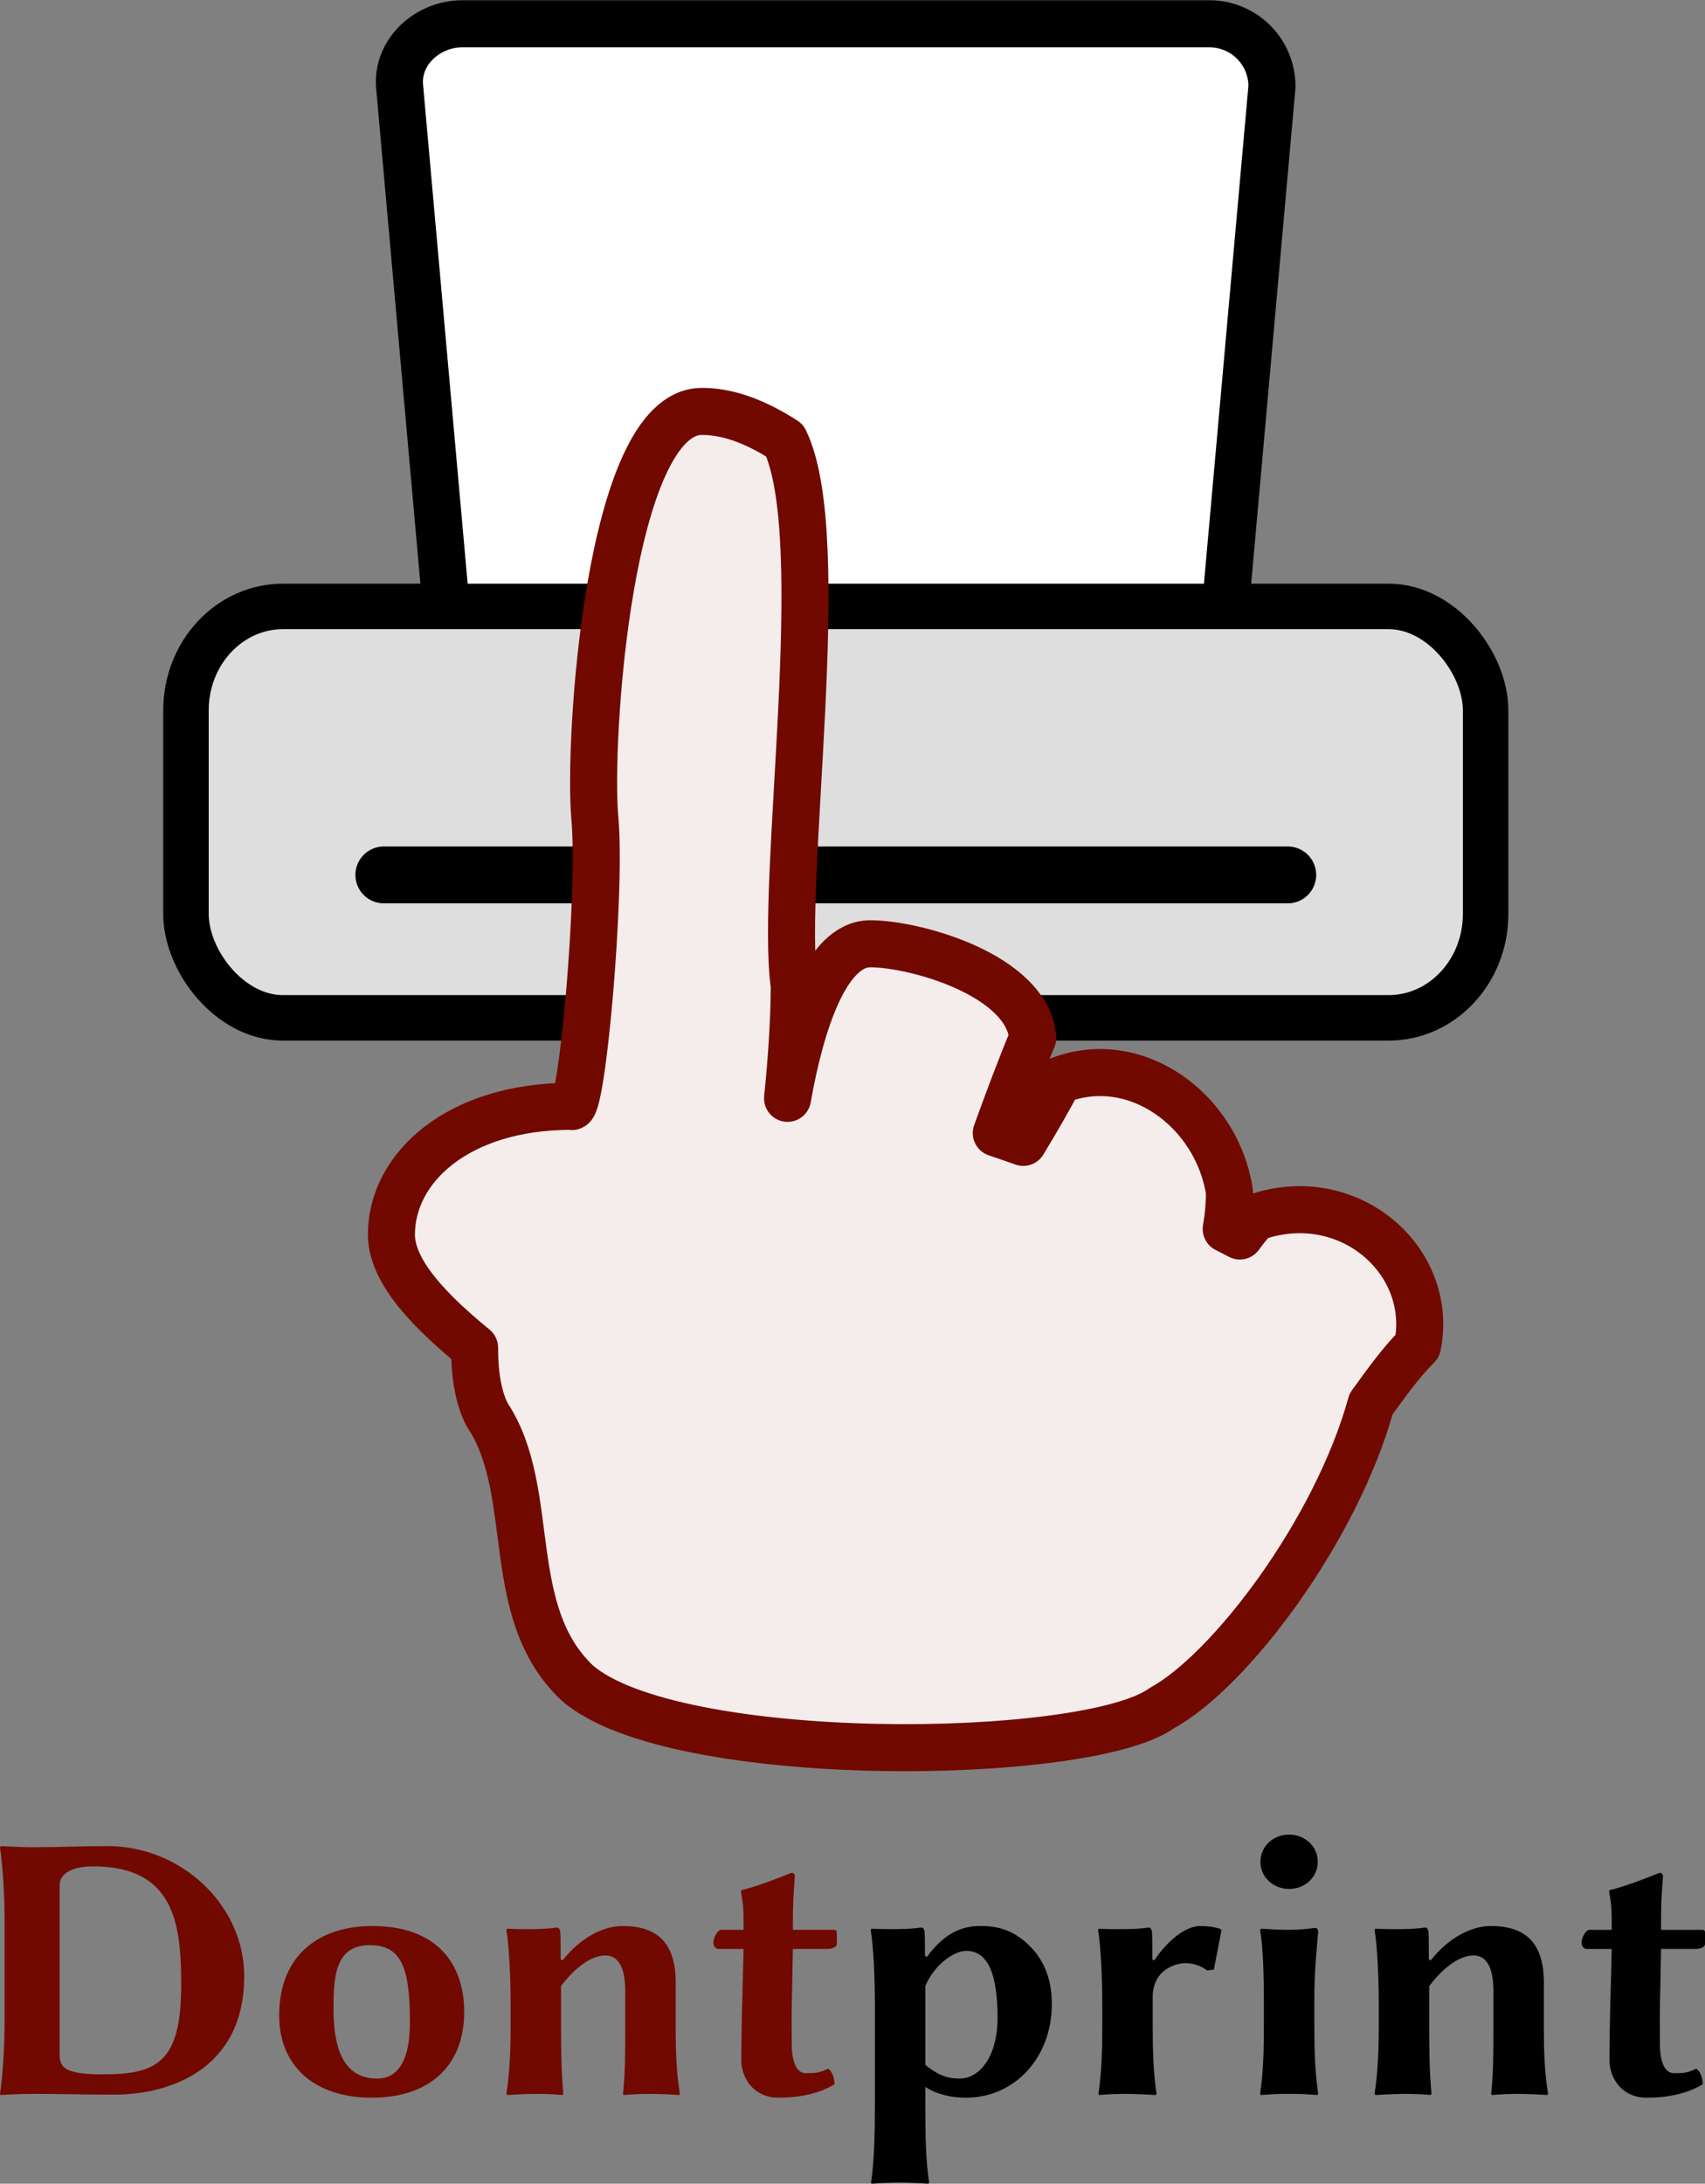 <?xml version="1.0" encoding="UTF-8" standalone="no"?>
<!-- Created with Inkscape (http://www.inkscape.org/) -->

<svg
   xmlns:dc="http://purl.org/dc/elements/1.1/"
   xmlns:cc="http://creativecommons.org/ns#"
   xmlns:rdf="http://www.w3.org/1999/02/22-rdf-syntax-ns#"
   xmlns:svg="http://www.w3.org/2000/svg"
   xmlns="http://www.w3.org/2000/svg"
   xmlns:sodipodi="http://sodipodi.sourceforge.net/DTD/sodipodi-0.dtd"
   xmlns:inkscape="http://www.inkscape.org/namespaces/inkscape"
   id="svg2"
   version="1.1"
   inkscape:version="0.48.4 r9939"
   width="100"
   height="128.024"
   sodipodi:docname="wait-dontprint.svg"
   inkscape:export-filename="/home/robamler/Documents/scripting/dontprint-website/dontprint-oauth.png"
   inkscape:export-xdpi="20.68"
   inkscape:export-ydpi="20.68">
  <rect width="100%" height="100%" fill="#808080" stroke="none"/>
  <defs
     id="defs6" />
  <sodipodi:namedview
     pagecolor="#ffffff"
     bordercolor="#666666"
     borderopacity="1"
     objecttolerance="10"
     gridtolerance="10"
     guidetolerance="10"
     inkscape:pageopacity="0"
     inkscape:pageshadow="2"
     inkscape:window-width="1855"
     inkscape:window-height="1056"
     id="namedview4"
     showgrid="false"
     inkscape:zoom="3.776"
     inkscape:cx="63.935292"
     inkscape:cy="26.222727"
     inkscape:window-x="65"
     inkscape:window-y="24"
     inkscape:window-maximized="1"
     inkscape:current-layer="svg2"
     fit-margin-top="0"
     fit-margin-left="0"
     fit-margin-right="0"
     fit-margin-bottom="0" />
  <g
     transform="matrix(0.23,0,0,0.23,-9.52,-18.049)"
     id="g3794-8">
    <path
       style="fill:#ffffff;fill-opacity:1;stroke:#000000;stroke-width:12;stroke-linecap:square;stroke-miterlimit:4;stroke-opacity:1;stroke-dashoffset:0"
       d="m 159.292,84.533 190.458,0 c 8.864,0 16,7.136 16,16 l -16,179.018 -190.458,0 -16,-179.018 c -0.789,-8.829 7.136,-16 16,-16 z"
       id="rect3773-9"
       inkscape:connector-curvature="0"
       sodipodi:nodetypes="sssccss" />
    <rect
       rx="24.732"
       ry="26.483"
       y="233.051"
       x="88.814"
       height="104.873"
       width="331.415"
       id="rect2987-1"
       style="fill:#dedede;fill-opacity:1;stroke:#000000;stroke-width:11.597;stroke-linecap:square;stroke-miterlimit:4;stroke-opacity:1;stroke-dasharray:none;stroke-dashoffset:0" />
    <path
       style="fill:none;stroke:#000000;stroke-width:14.496;stroke-linecap:round;stroke-linejoin:miter;stroke-miterlimit:4;stroke-opacity:1;stroke-dasharray:none"
       d="m 139.268,301.487 230.506,0"
       id="path3943"
       inkscape:connector-curvature="0" />
  </g>
  <path
     sodipodi:nodetypes="szcsccccccccccccccscccs"
     inkscape:connector-curvature="0"
     id="path870"
     d="m 41.122,24.122 c -5.424,0.086 -6.64,19.358 -6.235,23.811 0.405,4.452 -0.777,17.498 -1.399,16.927 -6.591,0 -10.53,3.57 -10.53,7.521 0,2.261 2.45,4.638 4.879,6.635 -0.006,1.544 0.218,2.944 0.74,3.933 3.003,4.491 0.845,11.535 5.279,15.718 5.648,4.93 29.918,4.654 34.303,1.464 3.972,-2.17 10.201,-10.38 12.254,-17.82 0.847,-1.159 1.688,-2.368 2.728,-3.409 1.003,-5.018 -4.089,-9.452 -9.531,-7.521 -0.268,0.268 -0.573,0.643 -0.891,1.081 -0.266,-0.137 -0.526,-0.273 -0.8,-0.411 0.123,-0.706 0.189,-1.434 0.189,-2.177 -0.734,-4.783 -5.52,-8.308 -10.033,-6.521 -0.475,0.95 -1.233,2.248 -2.059,3.62 -0.534,-0.189 -1.06,-0.372 -1.583,-0.546 0.68,-1.87 1.383,-3.772 2.14,-5.581 -0.325,-3.687 -6.9,-5.516 -9.531,-5.516 -2.588,0 -4.086,4.702 -4.852,9.061 0.192,-1.817 0.391,-4.418 0.394,-6.597 C 45.71,51.614 48.809,31.507 46.023,25.819 44.133,24.599 42.505,24.101 41.122,24.122 z"
     style="fill:#f4edec;fill-opacity:1;fill-rule:evenodd;stroke:#710900;stroke-width:2.758;stroke-linejoin:round;stroke-miterlimit:4;stroke-opacity:1;stroke-dasharray:none">
    <animateTransform
       attributeName="transform"
       type="rotate"
       dur="2s"
       repeatDur="indefinite"
       values="-20,50,80;20,50,80;-20,50,80"
       keyTimes="0;0.5;1"
       calcMode="spline"
       keySplines=".33 0 .67 1;.33 0 .67 1"
       id="animateTransform12" />
  </path>
  <g
     style="font-size:22.417px;font-style:normal;font-variant:normal;font-weight:bold;font-stretch:normal;line-height:125%;letter-spacing:0px;word-spacing:0px;fill:#2d0400;fill-opacity:1;stroke:none;font-family:Linux Biolinum O;-inkscape-font-specification:Linux Biolinum O Bold"
     id="text4074">
    <path
       d="m 3.497,120.492 0,-9.953 c 0,-0.785 0.874,-1.121 1.973,-1.121 4.842,0 5.156,3.519 5.156,6.972 0,4.528 -1.435,5.223 -4.595,5.223 -2.197,0 -2.533,-0.404 -2.533,-1.121 M 1.928,108.297 c -0.762,0 -1.883,-0.067 -1.883,-0.067 L -4.6730042e-8,108.297 C 0.179,109.575 0.269,111.099 0.269,112.781 l 0,5.492 c 0,1.681 -0.09,3.273 -0.269,4.483 L 0.022,122.823 c 0,0 1.121,-0.067 1.905,-0.067 1.861,0 2.488,0.045 4.797,0.045 3.161,0 7.599,-1.435 7.599,-6.949 0,-4.169 -3.699,-7.622 -8.003,-7.622 -1.704,0 -2.69,0.067 -4.394,0.067"
       style="fill:#710900"
       id="path3048" />
    <path
       d="m 16.375,118.161 c 0,2.981 2.085,4.82 5.425,4.82 3.43,0 5.425,-1.905 5.425,-5.021 0,-2.824 -1.592,-5.044 -5.38,-5.044 -3.206,0 -5.47,1.771 -5.47,5.245 m 5.313,-4.125 c 1.905,0 2.354,1.412 2.354,4.528 0,2.578 -0.919,3.295 -1.928,3.295 -2.331,0 -2.555,-2.488 -2.555,-4.214 0,-1.95 0.202,-3.609 2.13,-3.609"
       style="fill:#710900"
       id="path3050" />
    <path
       d="m 39.63,118.721 0,-2.488 c 0,-2.354 -1.098,-3.318 -3.116,-3.318 -1.143,0 -2.488,0.695 -3.519,2.017 l -0.112,-0.067 c 0,-0.493 0,-1.435 -0.022,-1.636 -0.045,-0.135 -0.067,-0.224 -0.202,-0.224 -0.65,0.112 -2.13,0.112 -2.914,0.067 l -0.045,0.067 c 0.157,0.964 0.247,2.69 0.247,4.349 l 0,1.233 c 0,1.681 -0.067,2.847 -0.247,4.035 l 0.045,0.067 c 0,0 1.054,-0.067 1.838,-0.067 0.762,0 1.39,0.067 1.39,0.067 l 0.067,-0.067 c -0.112,-1.278 -0.135,-2.331 -0.135,-4.035 l 0,-2.286 c 0.852,-1.121 1.793,-1.793 2.6,-1.793 0.605,0 1.166,0.448 1.166,2.085 l 0,1.995 c 0,1.681 0,2.847 -0.134,4.035 l 0.045,0.067 c 0,0 0.717,-0.067 1.502,-0.067 0.762,0 1.748,0.067 1.748,0.067 l 0.045,-0.067 c -0.202,-1.278 -0.247,-2.331 -0.247,-4.035"
       style="fill:#710900"
       id="path3052" />
    <path
       d="m 42.132,114.26 1.479,0 -0.067,2.645 c -0.045,1.345 -0.067,3.206 -0.067,3.878 0,1.054 0.74,2.197 2.174,2.197 1.166,0 2.331,-0.202 3.295,-0.785 0,-0.359 -0.135,-0.762 -0.381,-0.919 -0.493,0.247 -0.717,0.269 -1.3,0.269 -0.605,0 -0.829,-0.807 -0.829,-1.726 0,-0.672 -0.022,-1.816 0.022,-3.161 l 0.045,-2.399 2.04,0 c 0.224,0 0.538,-0.09 0.538,-0.291 l 0,-0.695 c 0,-0.09 -0.067,-0.135 -0.179,-0.135 l -2.399,0 c 0,-1.681 0.022,-1.816 0.112,-3.116 0,-0.157 -0.067,-0.224 -0.202,-0.224 -0.56,0.224 -2.017,0.807 -2.914,1.009 l -0.045,0.067 c 0.157,0.942 0.157,0.964 0.157,2.264 l -1.3,0 c -0.224,0 -0.471,0.448 -0.471,0.762 0,0.157 0.112,0.359 0.291,0.359"
       style="fill:#710900"
       id="path3054" />
    <path
       d="m 54.271,116.434 c 0.493,-1.188 1.636,-2.062 2.399,-2.062 1.367,0 1.838,1.569 1.838,3.945 0,2.152 -0.986,3.542 -2.242,3.542 -0.56,0 -1.166,-0.112 -1.995,-0.807 l 0,-4.618 m 0.09,-1.704 -0.112,-0.067 c 0,-0.493 0,-1.233 -0.022,-1.435 -0.045,-0.135 -0.067,-0.224 -0.202,-0.224 -0.65,0.112 -2.13,0.112 -2.914,0.067 l -0.045,0.067 c 0.157,0.964 0.247,2.69 0.247,4.349 l 0,5.985 c 0,1.681 -0.045,3.295 -0.224,4.483 l 0.022,0.067 c 0,0 0.874,-0.067 1.659,-0.067 0.762,0 1.681,0.067 1.681,0.067 l 0.045,-0.067 c -0.202,-1.278 -0.224,-2.802 -0.224,-4.483 l 0,-1.121 c 0.74,0.471 1.569,0.628 2.399,0.628 2.824,0 5.021,-2.331 5.021,-5.492 0,-1.771 -0.672,-2.937 -1.704,-3.766 -0.672,-0.516 -1.367,-0.807 -2.488,-0.807 -0.964,0 -2.04,0.314 -3.138,1.816"
       style="fill:#000000"
       id="path3056" />
    <path
       d="m 67.697,114.933 -0.112,-0.067 c 0,-0.493 0,-1.435 -0.022,-1.636 -0.045,-0.135 -0.067,-0.224 -0.202,-0.224 -0.65,0.112 -2.13,0.112 -2.914,0.067 l -0.045,0.067 c 0.157,0.964 0.247,2.69 0.247,4.349 l 0,1.233 c 0,1.681 -0.045,2.824 -0.224,4.035 l 0.022,0.067 c 0,0 0.717,-0.067 1.502,-0.067 0.762,0 1.838,0.067 1.838,0.067 l 0.045,-0.067 c -0.179,-1.278 -0.224,-2.331 -0.224,-4.035 l 0,-1.636 c 0,-1.726 1.524,-1.995 1.883,-1.995 0.426,0 0.897,0.112 1.3,0.426 l 0.403,-0.045 0.448,-2.309 -0.09,-0.09 c -0.381,-0.112 -0.74,-0.157 -1.143,-0.157 -1.054,0 -2.13,1.143 -2.712,2.017"
       style="fill:#000000"
       id="path3058" />
    <path
       d="m 73.926,109.149 c 0,0.897 0.74,1.592 1.681,1.592 0.941,0 1.681,-0.695 1.681,-1.592 0,-0.897 -0.74,-1.592 -1.681,-1.592 -0.941,0 -1.681,0.695 -1.681,1.592 m 0.202,8.339 0,1.233 c 0,1.681 -0.045,2.824 -0.224,4.035 l 0.045,0.067 c 0.672,-0.045 0.874,-0.067 1.659,-0.067 0.762,0 0.986,0.022 1.659,0.067 l 0.045,-0.067 c -0.179,-1.278 -0.224,-2.331 -0.224,-4.035 l 0,-1.479 c 0,-1.681 0.112,-2.623 0.224,-3.99 0,-0.157 -0.067,-0.224 -0.202,-0.224 -0.314,0.045 -0.919,0.112 -1.547,0.112 -0.583,0 -1.188,-0.045 -1.592,-0.067 l -0.067,0.09 c 0.179,0.964 0.224,2.645 0.224,4.326"
       style="fill:#000000"
       id="path3060" />
    <path
       d="m 90.549,118.721 0,-2.488 c 0,-2.354 -1.098,-3.318 -3.116,-3.318 -1.143,0 -2.488,0.695 -3.519,2.017 l -0.112,-0.067 c 0,-0.493 0,-1.435 -0.022,-1.636 -0.045,-0.135 -0.067,-0.224 -0.202,-0.224 -0.65,0.112 -2.13,0.112 -2.914,0.067 l -0.045,0.067 c 0.157,0.964 0.247,2.69 0.247,4.349 l 0,1.233 c 0,1.681 -0.067,2.847 -0.247,4.035 l 0.045,0.067 c 0,0 1.054,-0.067 1.838,-0.067 0.762,0 1.39,0.067 1.39,0.067 l 0.067,-0.067 c -0.112,-1.278 -0.135,-2.331 -0.135,-4.035 l 0,-2.286 c 0.852,-1.121 1.793,-1.793 2.6,-1.793 0.605,0 1.166,0.448 1.166,2.085 l 0,1.995 c 0,1.681 0,2.847 -0.134,4.035 l 0.045,0.067 c 0,0 0.717,-0.067 1.502,-0.067 0.762,0 1.748,0.067 1.748,0.067 l 0.045,-0.067 c -0.202,-1.278 -0.247,-2.331 -0.247,-4.035"
       style="fill:#000000"
       id="path3062" />
    <path
       d="m 93.051,114.26 1.479,0 -0.067,2.645 c -0.045,1.345 -0.067,3.206 -0.067,3.878 0,1.054 0.74,2.197 2.174,2.197 1.166,0 2.331,-0.202 3.295,-0.785 0,-0.359 -0.134,-0.762 -0.381,-0.919 -0.493,0.247 -0.717,0.269 -1.3,0.269 -0.605,0 -0.829,-0.807 -0.829,-1.726 0,-0.672 -0.022,-1.816 0.022,-3.161 l 0.045,-2.399 2.04,0 c 0.224,0 0.538,-0.09 0.538,-0.291 l 0,-0.695 c 0,-0.09 -0.067,-0.135 -0.179,-0.135 l -2.399,0 c 0,-1.681 0.022,-1.816 0.112,-3.116 0,-0.157 -0.067,-0.224 -0.202,-0.224 -0.56,0.224 -2.017,0.807 -2.914,1.009 l -0.045,0.067 c 0.157,0.942 0.157,0.964 0.157,2.264 l -1.3,0 c -0.224,0 -0.471,0.448 -0.471,0.762 0,0.157 0.112,0.359 0.291,0.359"
       style="fill:#000000"
       id="path3064" />
  </g>
</svg>
